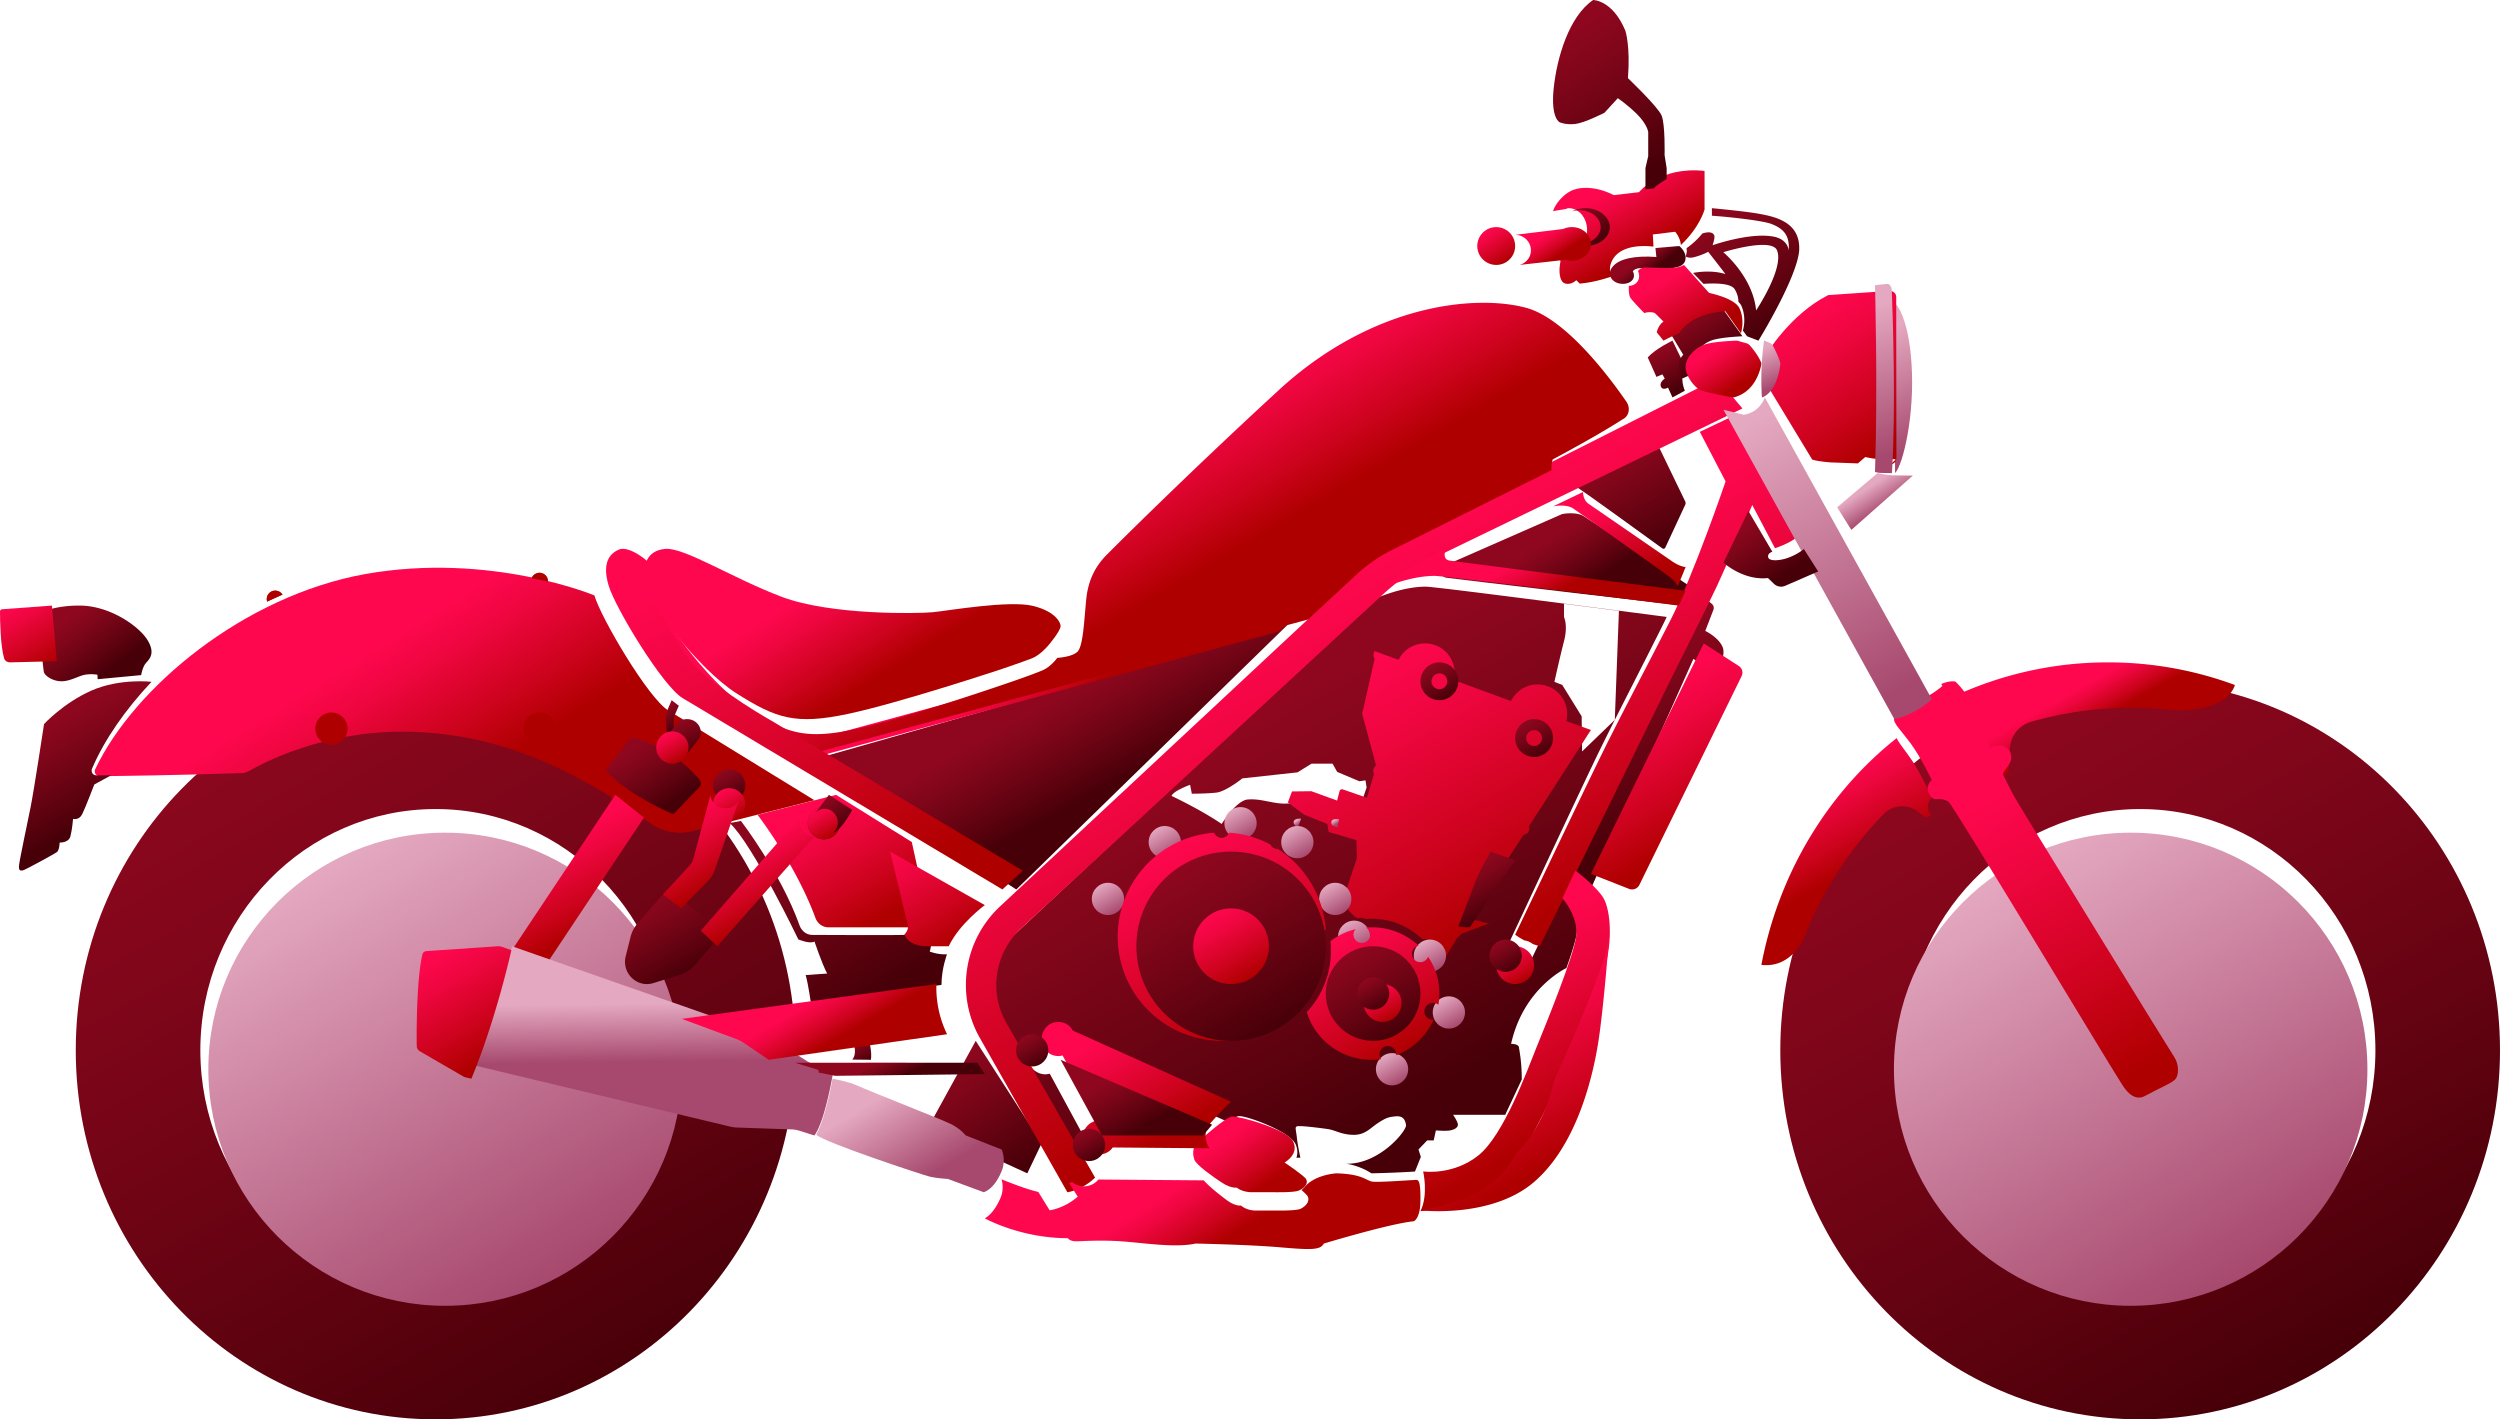 <svg xmlns="http://www.w3.org/2000/svg" width="155" height="88" viewBox="0 0 155 88">
    <defs>
        <linearGradient id="a" x1="18.781%" x2="68.969%" y1="15.134%" y2="105.134%">
            <stop offset="0%" stop-color="#8E071E"/>
            <stop offset="25.88%" stop-color="#80061A"/>
            <stop offset="74.25%" stop-color="#5D020F"/>
            <stop offset="100%" stop-color="#470008"/>
        </linearGradient>
        <linearGradient id="b" x1="21.611%" x2="79.433%" y1="4.73%" y2="89.402%">
            <stop offset="0%" stop-color="#8E071E"/>
            <stop offset="25.88%" stop-color="#80061A"/>
            <stop offset="74.25%" stop-color="#5D020F"/>
            <stop offset="100%" stop-color="#470008"/>
        </linearGradient>
        <linearGradient id="c" x1="30.357%" x2="82.407%" y1="15.086%" y2="86.184%">
            <stop offset="0%" stop-color="#FE074E"/>
            <stop offset="23.72%" stop-color="#F00641"/>
            <stop offset="68.02%" stop-color="#CD031D"/>
            <stop offset="100%" stop-color="#AF0000"/>
        </linearGradient>
        <linearGradient id="d" x1="42.736%" x2="57.171%" y1="21.32%" y2="79.674%">
            <stop offset="0%" stop-color="#8E071E"/>
            <stop offset="25.88%" stop-color="#80061A"/>
            <stop offset="74.25%" stop-color="#5D020F"/>
            <stop offset="100%" stop-color="#470008"/>
        </linearGradient>
        <linearGradient id="e" x1="38.228%" x2="75.338%" y1="24.141%" y2="80.582%">
            <stop offset="0%" stop-color="#8E071E"/>
            <stop offset="25.88%" stop-color="#80061A"/>
            <stop offset="74.25%" stop-color="#5D020F"/>
            <stop offset="100%" stop-color="#470008"/>
        </linearGradient>
        <linearGradient id="f" x1="30.495%" x2="75.194%" y1="2.794%" y2="84.934%">
            <stop offset="0%" stop-color="#FE074E"/>
            <stop offset="23.72%" stop-color="#F00641"/>
            <stop offset="68.02%" stop-color="#CD031D"/>
            <stop offset="100%" stop-color="#AF0000"/>
        </linearGradient>
        <linearGradient id="g" x1="34.423%" x2="66.19%" y1="44.416%" y2="62.831%">
            <stop offset="0%" stop-color="#8E071E"/>
            <stop offset="25.88%" stop-color="#80061A"/>
            <stop offset="74.25%" stop-color="#5D020F"/>
            <stop offset="100%" stop-color="#470008"/>
        </linearGradient>
        <linearGradient id="h" x1="48.29%" x2="51.66%" y1="47.85%" y2="52.717%">
            <stop offset="0%" stop-color="#8E071E"/>
            <stop offset="25.88%" stop-color="#80061A"/>
            <stop offset="74.25%" stop-color="#5D020F"/>
            <stop offset="100%" stop-color="#470008"/>
        </linearGradient>
        <linearGradient id="i" x1="48.84%" x2="50.61%" y1="48.583%" y2="51.15%">
            <stop offset="0%" stop-color="#8E071E"/>
            <stop offset="25.88%" stop-color="#80061A"/>
            <stop offset="74.25%" stop-color="#5D020F"/>
            <stop offset="100%" stop-color="#470008"/>
        </linearGradient>
        <linearGradient id="j" x1="33.31%" x2="81.018%" y1="15.462%" y2="99.747%">
            <stop offset="0%" stop-color="#8E071E"/>
            <stop offset="25.88%" stop-color="#80061A"/>
            <stop offset="74.25%" stop-color="#5D020F"/>
            <stop offset="100%" stop-color="#470008"/>
        </linearGradient>
        <linearGradient id="k" x1="26.231%" x2="73.785%" y1="6.692%" y2="93.317%">
            <stop offset="0%" stop-color="#8E071E"/>
            <stop offset="25.88%" stop-color="#80061A"/>
            <stop offset="74.25%" stop-color="#5D020F"/>
            <stop offset="100%" stop-color="#470008"/>
        </linearGradient>
        <linearGradient id="l" x1="32.575%" x2="48.523%" y1="19.365%" y2="58.935%">
            <stop offset="0%" stop-color="#FE074E"/>
            <stop offset="23.72%" stop-color="#F00641"/>
            <stop offset="68.02%" stop-color="#CD031D"/>
            <stop offset="100%" stop-color="#AF0000"/>
        </linearGradient>
        <linearGradient id="m" x1="35.189%" x2="53.47%" y1="36.212%" y2="49.22%">
            <stop offset="0%" stop-color="#FE074E"/>
            <stop offset="23.72%" stop-color="#F00641"/>
            <stop offset="68.02%" stop-color="#CD031D"/>
            <stop offset="100%" stop-color="#AF0000"/>
        </linearGradient>
        <linearGradient id="n" x1="23.586%" x2="75.648%" y1="1.907%" y2="96.743%">
            <stop offset="0%" stop-color="#8E071E"/>
            <stop offset="25.88%" stop-color="#80061A"/>
            <stop offset="74.25%" stop-color="#5D020F"/>
            <stop offset="100%" stop-color="#470008"/>
        </linearGradient>
        <linearGradient id="o" x1="32.682%" x2="63.33%" y1="43.331%" y2="62.933%">
            <stop offset="0%" stop-color="#FE074E"/>
            <stop offset="23.72%" stop-color="#F00641"/>
            <stop offset="68.02%" stop-color="#CD031D"/>
            <stop offset="100%" stop-color="#AF0000"/>
        </linearGradient>
        <linearGradient id="p" x1="24.99%" x2="74.979%" y1="6.782%" y2="93.233%">
            <stop offset="0%" stop-color="#E4A8C0"/>
            <stop offset="100%" stop-color="#A7496E"/>
        </linearGradient>
        <linearGradient id="q" x1="25.018%" x2="75.007%" y1="6.782%" y2="93.233%">
            <stop offset="0%" stop-color="#E4A8C0"/>
            <stop offset="100%" stop-color="#A7496E"/>
        </linearGradient>
        <linearGradient id="r" x1="32.363%" x2="66.529%" y1="35.214%" y2="58.399%">
            <stop offset="0%" stop-color="#FE074E"/>
            <stop offset="23.72%" stop-color="#F00641"/>
            <stop offset="68.02%" stop-color="#CD031D"/>
            <stop offset="100%" stop-color="#AF0000"/>
        </linearGradient>
        <linearGradient id="s" x1="42.65%" x2="65.982%" y1="27.431%" y2="70.122%">
            <stop offset="0%" stop-color="#FE074E"/>
            <stop offset="23.72%" stop-color="#F00641"/>
            <stop offset="68.02%" stop-color="#CD031D"/>
            <stop offset="100%" stop-color="#AF0000"/>
        </linearGradient>
        <linearGradient id="t" x1="43.346%" x2="65.294%" y1="35.497%" y2="57.945%">
            <stop offset="0%" stop-color="#8E071E"/>
            <stop offset="25.88%" stop-color="#80061A"/>
            <stop offset="74.25%" stop-color="#5D020F"/>
            <stop offset="100%" stop-color="#470008"/>
        </linearGradient>
        <linearGradient id="u" x1="43.356%" x2="57.465%" y1="46.215%" y2="53.489%">
            <stop offset="0%" stop-color="#FE074E"/>
            <stop offset="23.72%" stop-color="#F00641"/>
            <stop offset="68.02%" stop-color="#CD031D"/>
            <stop offset="100%" stop-color="#AF0000"/>
        </linearGradient>
        <linearGradient id="v" x1="16.946%" x2="70.394%" y1="27.872%" y2="74.511%">
            <stop offset="0%" stop-color="#8E071E"/>
            <stop offset="25.88%" stop-color="#80061A"/>
            <stop offset="74.25%" stop-color="#5D020F"/>
            <stop offset="100%" stop-color="#470008"/>
        </linearGradient>
        <linearGradient id="w" x1="19.702%" x2="84.408%" y1="-3.26%" y2="106.36%">
            <stop offset="0%" stop-color="#FE074E"/>
            <stop offset="23.72%" stop-color="#F00641"/>
            <stop offset="68.02%" stop-color="#CD031D"/>
            <stop offset="100%" stop-color="#AF0000"/>
        </linearGradient>
        <linearGradient id="x" x1="-12.68%" x2="112.798%" y1="50.13%" y2="50.13%">
            <stop offset="0%" stop-opacity="0"/>
            <stop offset="100%"/>
        </linearGradient>
        <linearGradient id="y" x1="9.07%" x2="71.5%" y1="-4.862%" y2="94.684%">
            <stop offset="0%" stop-color="#FE074E"/>
            <stop offset="23.72%" stop-color="#F00641"/>
            <stop offset="68.02%" stop-color="#CD031D"/>
            <stop offset="100%" stop-color="#AF0000"/>
        </linearGradient>
        <linearGradient id="z" x1="24.815%" x2="164.403%" y1="6.696%" y2="248.096%">
            <stop offset="0%" stop-color="#8E071E"/>
            <stop offset="25.88%" stop-color="#80061A"/>
            <stop offset="74.25%" stop-color="#5D020F"/>
            <stop offset="100%" stop-color="#470008"/>
        </linearGradient>
        <linearGradient id="A" x1="24.608%" x2="74.243%" y1="6.5%" y2="92.353%">
            <stop offset="0%" stop-color="#FE074E"/>
            <stop offset="23.72%" stop-color="#F00641"/>
            <stop offset="68.02%" stop-color="#CD031D"/>
            <stop offset="100%" stop-color="#AF0000"/>
        </linearGradient>
        <linearGradient id="B" x1="24.863%" x2="74.548%" y1="7.389%" y2="93.32%">
            <stop offset="0%" stop-color="#8E071E"/>
            <stop offset="25.88%" stop-color="#80061A"/>
            <stop offset="74.25%" stop-color="#5D020F"/>
            <stop offset="100%" stop-color="#470008"/>
        </linearGradient>
        <linearGradient id="C" x1="24.689%" x2="74.324%" y1="7.674%" y2="93.527%">
            <stop offset="0%" stop-color="#FE074E"/>
            <stop offset="23.72%" stop-color="#F00641"/>
            <stop offset="68.02%" stop-color="#CD031D"/>
            <stop offset="100%" stop-color="#AF0000"/>
        </linearGradient>
        <linearGradient id="D" x1="21.682%" x2="63.354%" y1="14.172%" y2="87.919%">
            <stop offset="0%" stop-color="#8E071E"/>
            <stop offset="25.88%" stop-color="#80061A"/>
            <stop offset="74.25%" stop-color="#5D020F"/>
            <stop offset="100%" stop-color="#470008"/>
        </linearGradient>
        <linearGradient id="E" x1="38.519%" x2="60.629%" y1="23.86%" y2="79.012%">
            <stop offset="0%" stop-color="#FE074E"/>
            <stop offset="23.72%" stop-color="#F00641"/>
            <stop offset="68.02%" stop-color="#CD031D"/>
            <stop offset="100%" stop-color="#AF0000"/>
        </linearGradient>
        <linearGradient id="F" x1="24.632%" x2="74.492%" y1="18.806%" y2="80.438%">
            <stop offset="0%" stop-color="#8E071E"/>
            <stop offset="25.88%" stop-color="#80061A"/>
            <stop offset="74.25%" stop-color="#5D020F"/>
            <stop offset="100%" stop-color="#470008"/>
        </linearGradient>
        <linearGradient id="G" x1="39.912%" x2="57.247%" y1="11.649%" y2="81.766%">
            <stop offset="0%" stop-color="#8E071E"/>
            <stop offset="25.88%" stop-color="#80061A"/>
            <stop offset="74.25%" stop-color="#5D020F"/>
            <stop offset="100%" stop-color="#470008"/>
        </linearGradient>
        <linearGradient id="H" x1="49.349%" x2="50.112%" y1="30.335%" y2="61.052%">
            <stop offset="0%" stop-color="#E4A8C0"/>
            <stop offset="100%" stop-color="#A7496E"/>
        </linearGradient>
        <linearGradient id="I" x1="33.587%" x2="69.887%" y1=".112%" y2="87.344%">
            <stop offset="0%" stop-color="#FE074E"/>
            <stop offset="23.72%" stop-color="#F00641"/>
            <stop offset="68.02%" stop-color="#CD031D"/>
            <stop offset="100%" stop-color="#AF0000"/>
        </linearGradient>
        <linearGradient id="J" x1="24.038%" x2="70.896%" y1="27.249%" y2="74.203%">
            <stop offset="0%" stop-color="#E4A8C0"/>
            <stop offset="100%" stop-color="#A7496E"/>
        </linearGradient>
        <linearGradient id="K" x1="35.963%" x2="64.05%" y1="47.91%" y2="52.014%">
            <stop offset="0%" stop-color="#8E071E"/>
            <stop offset="25.88%" stop-color="#80061A"/>
            <stop offset="74.25%" stop-color="#5D020F"/>
            <stop offset="100%" stop-color="#470008"/>
        </linearGradient>
        <linearGradient id="L" x1="18.681%" x2="79.06%" y1="4.82%" y2="110.848%">
            <stop offset="0%" stop-color="#8E071E"/>
            <stop offset="25.88%" stop-color="#80061A"/>
            <stop offset="74.25%" stop-color="#5D020F"/>
            <stop offset="100%" stop-color="#470008"/>
        </linearGradient>
        <linearGradient id="M" x1="39.944%" x2="69.673%" y1="24.197%" y2="98.672%">
            <stop offset="0%" stop-color="#FE074E"/>
            <stop offset="23.72%" stop-color="#F00641"/>
            <stop offset="68.02%" stop-color="#CD031D"/>
            <stop offset="100%" stop-color="#AF0000"/>
        </linearGradient>
        <linearGradient id="N" x1="47.4%" x2="51.557%" y1="12.196%" y2="87.33%">
            <stop offset="0%" stop-color="#E4A8C0"/>
            <stop offset="100%" stop-color="#A7496E"/>
        </linearGradient>
        <linearGradient id="O" x1="38.968%" x2="66.56%" y1="27.407%" y2="59.428%">
            <stop offset="0%" stop-color="#E4A8C0"/>
            <stop offset="100%" stop-color="#A7496E"/>
        </linearGradient>
        <linearGradient id="P" x1="40.277%" x2="81.398%" y1="8.295%" y2="95.458%">
            <stop offset="0%" stop-color="#FE074E"/>
            <stop offset="23.72%" stop-color="#F00641"/>
            <stop offset="68.02%" stop-color="#CD031D"/>
            <stop offset="100%" stop-color="#AF0000"/>
        </linearGradient>
        <linearGradient id="Q" x1="47.61%" x2="53.76%" y1="46.649%" y2="55.785%">
            <stop offset="0%" stop-color="#FE074E"/>
            <stop offset="23.72%" stop-color="#F00641"/>
            <stop offset="68.02%" stop-color="#CD031D"/>
            <stop offset="100%" stop-color="#AF0000"/>
        </linearGradient>
        <linearGradient id="R" x1="25.034%" x2="75.291%" y1="6.709%" y2="93.622%">
            <stop offset="0%" stop-color="#FE074E"/>
            <stop offset="23.72%" stop-color="#F00641"/>
            <stop offset="68.02%" stop-color="#CD031D"/>
            <stop offset="100%" stop-color="#AF0000"/>
        </linearGradient>
        <linearGradient id="S" x1="25.605%" x2="75.026%" y1="7.592%" y2="93.065%">
            <stop offset="0%" stop-color="#8E071E"/>
            <stop offset="25.88%" stop-color="#80061A"/>
            <stop offset="74.25%" stop-color="#5D020F"/>
            <stop offset="100%" stop-color="#470008"/>
        </linearGradient>
        <linearGradient id="T" x1="37.859%" x2="56.365%" y1="20.646%" y2="80.377%">
            <stop offset="0%" stop-color="#FE074E"/>
            <stop offset="23.72%" stop-color="#F00641"/>
            <stop offset="68.02%" stop-color="#CD031D"/>
            <stop offset="100%" stop-color="#AF0000"/>
        </linearGradient>
        <linearGradient id="U" x1="36.585%" x2="64.279%" y1="46.449%" y2="55.34%">
            <stop offset="0%" stop-color="#FE074E"/>
            <stop offset="23.72%" stop-color="#F00641"/>
            <stop offset="68.02%" stop-color="#CD031D"/>
            <stop offset="100%" stop-color="#AF0000"/>
        </linearGradient>
        <linearGradient id="V" x1="27.257%" x2="77.449%" y1="21.249%" y2="82.178%">
            <stop offset="0%" stop-color="#FE074E"/>
            <stop offset="23.72%" stop-color="#F00641"/>
            <stop offset="68.02%" stop-color="#CD031D"/>
            <stop offset="100%" stop-color="#AF0000"/>
        </linearGradient>
        <linearGradient id="W" x1="32.49%" x2="60.905%" y1="16.271%" y2="79.499%">
            <stop offset="0%" stop-color="#8E071E"/>
            <stop offset="25.88%" stop-color="#80061A"/>
            <stop offset="74.25%" stop-color="#5D020F"/>
            <stop offset="100%" stop-color="#470008"/>
        </linearGradient>
        <linearGradient id="X" x1="42.896%" x2="66.036%" y1="27.869%" y2="67.887%">
            <stop offset="0%" stop-color="#E4A8C0"/>
            <stop offset="100%" stop-color="#A7496E"/>
        </linearGradient>
        <linearGradient id="Y" x1="43.855%" x2="66.385%" y1="27.2%" y2="66.17%">
            <stop offset="0%" stop-color="#E4A8C0"/>
            <stop offset="100%" stop-color="#A7496E"/>
        </linearGradient>
        <linearGradient id="Z" x1="25.25%" x2="75.412%" y1="6.43%" y2="93.171%">
            <stop offset="0%" stop-color="#E4A8C0"/>
            <stop offset="100%" stop-color="#A7496E"/>
        </linearGradient>
        <linearGradient id="aa" x1="25.079%" x2="75.579%" y1="6.383%" y2="93.722%">
            <stop offset="0%" stop-color="#E4A8C0"/>
            <stop offset="100%" stop-color="#A7496E"/>
        </linearGradient>
        <linearGradient id="ab" x1="25.092%" x2="75.592%" y1="5.779%" y2="93.117%">
            <stop offset="0%" stop-color="#E4A8C0"/>
            <stop offset="100%" stop-color="#A7496E"/>
        </linearGradient>
        <linearGradient id="ac" x1="25.145%" x2="75.645%" y1="6.278%" y2="93.617%">
            <stop offset="0%" stop-color="#E4A8C0"/>
            <stop offset="100%" stop-color="#A7496E"/>
        </linearGradient>
        <linearGradient id="ad" x1="24.289%" x2="74.789%" y1="6.41%" y2="93.748%">
            <stop offset="0%" stop-color="#E4A8C0"/>
            <stop offset="100%" stop-color="#A7496E"/>
        </linearGradient>
        <linearGradient id="ae" x1="24.711%" x2="75.211%" y1="6.423%" y2="93.761%">
            <stop offset="0%" stop-color="#E4A8C0"/>
            <stop offset="100%" stop-color="#A7496E"/>
        </linearGradient>
        <linearGradient id="af" x1="25.462%" x2="75.625%" y1="7.116%" y2="93.857%">
            <stop offset="0%" stop-color="#E4A8C0"/>
            <stop offset="100%" stop-color="#A7496E"/>
        </linearGradient>
        <linearGradient id="ag" x1="24.625%" x2="74.775%" y1="6.343%" y2="93.083%">
            <stop offset="0%" stop-color="#E4A8C0"/>
            <stop offset="100%" stop-color="#A7496E"/>
        </linearGradient>
        <linearGradient id="ah" x1="25.462%" x2="75.625%" y1="6.592%" y2="93.333%">
            <stop offset="0%" stop-color="#E4A8C0"/>
            <stop offset="100%" stop-color="#A7496E"/>
        </linearGradient>
        <linearGradient id="ai" x1="23.722%" x2="74.605%" y1="6.566%" y2="93.057%">
            <stop offset="0%" stop-color="#FE074E"/>
            <stop offset="23.72%" stop-color="#F00641"/>
            <stop offset="68.02%" stop-color="#CD031D"/>
            <stop offset="100%" stop-color="#AF0000"/>
        </linearGradient>
        <linearGradient id="aj" x1="39.644%" x2="57.671%" y1="21.962%" y2="80.703%">
            <stop offset="0%" stop-color="#FE074E"/>
            <stop offset="23.72%" stop-color="#F00641"/>
            <stop offset="68.02%" stop-color="#CD031D"/>
            <stop offset="100%" stop-color="#AF0000"/>
        </linearGradient>
        <linearGradient id="ak" x1="40.568%" x2="68.048%" y1="13.686%" y2="91.022%">
            <stop offset="0%" stop-color="#8E071E"/>
            <stop offset="25.88%" stop-color="#80061A"/>
            <stop offset="74.25%" stop-color="#5D020F"/>
            <stop offset="100%" stop-color="#470008"/>
        </linearGradient>
        <linearGradient id="al" x1="25.052%" x2="75.101%" y1="6.698%" y2="93.254%">
            <stop offset="0%" stop-color="#FE074E"/>
            <stop offset="23.72%" stop-color="#F00641"/>
            <stop offset="68.02%" stop-color="#CD031D"/>
            <stop offset="100%" stop-color="#AF0000"/>
        </linearGradient>
        <linearGradient id="am" x1="26.014%" x2="75.116%" y1="30.132%" y2="76.897%">
            <stop offset="0%" stop-color="#FE074E"/>
            <stop offset="23.72%" stop-color="#F00641"/>
            <stop offset="68.02%" stop-color="#CD031D"/>
            <stop offset="100%" stop-color="#AF0000"/>
        </linearGradient>
        <linearGradient id="an" x1="25.03%" x2="73.69%" y1="17.703%" y2="78.342%">
            <stop offset="0%" stop-color="#FE074E"/>
            <stop offset="23.72%" stop-color="#F00641"/>
            <stop offset="68.02%" stop-color="#CD031D"/>
            <stop offset="100%" stop-color="#AF0000"/>
        </linearGradient>
        <linearGradient id="ao" x1="37.577%" x2="61.491%" y1="42.148%" y2="57.323%">
            <stop offset="0%" stop-color="#8E071E"/>
            <stop offset="25.88%" stop-color="#80061A"/>
            <stop offset="74.25%" stop-color="#5D020F"/>
            <stop offset="100%" stop-color="#470008"/>
        </linearGradient>
        <linearGradient id="ap" x1="33.501%" x2="66.166%" y1="22.001%" y2="67.553%">
            <stop offset="0%" stop-color="#FE074E"/>
            <stop offset="23.72%" stop-color="#F00641"/>
            <stop offset="68.02%" stop-color="#CD031D"/>
            <stop offset="100%" stop-color="#AF0000"/>
        </linearGradient>
        <linearGradient id="aq" x1="32.271%" x2="67.849%" y1=".92%" y2="97.302%">
            <stop offset="0%" stop-color="#E4A8C0"/>
            <stop offset="100%" stop-color="#A7496E"/>
        </linearGradient>
        <linearGradient id="ar" x1="38.034%" x2="61.741%" y1="27.527%" y2="74.928%">
            <stop offset="0%" stop-color="#FE074E"/>
            <stop offset="23.72%" stop-color="#F00641"/>
            <stop offset="68.02%" stop-color="#CD031D"/>
            <stop offset="100%" stop-color="#AF0000"/>
        </linearGradient>
        <linearGradient id="as" x1="36.455%" x2="64.541%" y1="14.987%" y2="80.017%">
            <stop offset="0%" stop-color="#FE074E"/>
            <stop offset="23.72%" stop-color="#F00641"/>
            <stop offset="68.02%" stop-color="#CD031D"/>
            <stop offset="100%" stop-color="#AF0000"/>
        </linearGradient>
        <linearGradient id="at" x1="38.776%" x2="66.242%" y1="43.251%" y2="56.886%">
            <stop offset="0%" stop-color="#FE074E"/>
            <stop offset="23.72%" stop-color="#F00641"/>
            <stop offset="68.02%" stop-color="#CD031D"/>
            <stop offset="100%" stop-color="#AF0000"/>
        </linearGradient>
        <linearGradient id="au" x1="28.428%" x2="72.844%" y1="6.465%" y2="87.316%">
            <stop offset="0%" stop-color="#8E071E"/>
            <stop offset="25.88%" stop-color="#80061A"/>
            <stop offset="74.25%" stop-color="#5D020F"/>
            <stop offset="100%" stop-color="#470008"/>
        </linearGradient>
        <linearGradient id="av" x1="41.064%" x2="59.399%" y1="41.722%" y2="56.376%">
            <stop offset="0%" stop-color="#FE074E"/>
            <stop offset="23.72%" stop-color="#F00641"/>
            <stop offset="68.02%" stop-color="#CD031D"/>
            <stop offset="100%" stop-color="#AF0000"/>
        </linearGradient>
        <linearGradient id="aw" x1="37.999%" x2="58.707%" y1="16.98%" y2="72.987%">
            <stop offset="0%" stop-color="#8E071E"/>
            <stop offset="25.88%" stop-color="#80061A"/>
            <stop offset="74.25%" stop-color="#5D020F"/>
            <stop offset="100%" stop-color="#470008"/>
        </linearGradient>
        <linearGradient id="ax" x1="33.167%" x2="66.196%" y1="10.302%" y2="97.598%">
            <stop offset="0%" stop-color="#8E071E"/>
            <stop offset="25.88%" stop-color="#80061A"/>
            <stop offset="74.25%" stop-color="#5D020F"/>
            <stop offset="100%" stop-color="#470008"/>
        </linearGradient>
        <linearGradient id="ay" x1="22.413%" x2="77.044%" y1="7.815%" y2="91.796%">
            <stop offset="0%" stop-color="#FE074E"/>
            <stop offset="23.72%" stop-color="#F00641"/>
            <stop offset="68.02%" stop-color="#CD031D"/>
            <stop offset="100%" stop-color="#AF0000"/>
        </linearGradient>
        <linearGradient id="az" x1="2.724%" x2="72.586%" y1="7.016%" y2="92.037%">
            <stop offset="0%" stop-color="#8E071E"/>
            <stop offset="25.88%" stop-color="#80061A"/>
            <stop offset="74.25%" stop-color="#5D020F"/>
            <stop offset="100%" stop-color="#470008"/>
        </linearGradient>
        <linearGradient id="aA" x1="28.343%" x2="65.722%" y1="35.457%" y2="63.737%">
            <stop offset="0%" stop-color="#FE074E"/>
            <stop offset="23.72%" stop-color="#F00641"/>
            <stop offset="68.02%" stop-color="#CD031D"/>
            <stop offset="100%" stop-color="#AF0000"/>
        </linearGradient>
        <linearGradient id="aB" x1="31.161%" x2="82.072%" y1="-.432%" y2="87.573%">
            <stop offset="0%" stop-color="#8E071E"/>
            <stop offset="25.88%" stop-color="#80061A"/>
            <stop offset="74.25%" stop-color="#5D020F"/>
            <stop offset="100%" stop-color="#470008"/>
        </linearGradient>
        <linearGradient id="aC" x1="47.61%" x2="53.76%" y1="46.096%" y2="56.74%">
            <stop offset="0%" stop-color="#E4A8C0"/>
            <stop offset="100%" stop-color="#A7496E"/>
        </linearGradient>
        <linearGradient id="aD" x1="48.418%" x2="51.424%" y1="10.334%" y2="90.683%">
            <stop offset="0%" stop-color="#E4A8C0"/>
            <stop offset="100%" stop-color="#A7496E"/>
        </linearGradient>
        <linearGradient id="aE" x1="21.381%" x2="64.732%" y1="12.653%" y2="78.87%">
            <stop offset="0%" stop-color="#8E071E"/>
            <stop offset="25.88%" stop-color="#80061A"/>
            <stop offset="74.25%" stop-color="#5D020F"/>
            <stop offset="100%" stop-color="#470008"/>
        </linearGradient>
        <linearGradient id="aF" x1="24.895%" x2="74.536%" y1="25.014%" y2="75.994%">
            <stop offset="0%" stop-color="#FE074E"/>
            <stop offset="23.72%" stop-color="#F00641"/>
            <stop offset="68.02%" stop-color="#CD031D"/>
            <stop offset="100%" stop-color="#AF0000"/>
        </linearGradient>
        <linearGradient id="aG" x1="24.954%" x2="75.196%" y1="6.655%" y2="93.548%">
            <stop offset="0%" stop-color="#8E071E"/>
            <stop offset="25.88%" stop-color="#80061A"/>
            <stop offset="74.25%" stop-color="#5D020F"/>
            <stop offset="100%" stop-color="#470008"/>
        </linearGradient>
        <linearGradient id="aH" x1="24.94%" x2="75.181%" y1="6.6%" y2="93.493%">
            <stop offset="0%" stop-color="#8E071E"/>
            <stop offset="25.88%" stop-color="#80061A"/>
            <stop offset="74.25%" stop-color="#5D020F"/>
            <stop offset="100%" stop-color="#470008"/>
        </linearGradient>
        <linearGradient id="aI" x1="38.39%" x2="60.66%" y1="19.567%" y2="82.351%">
            <stop offset="0%" stop-color="#FE074E"/>
            <stop offset="23.72%" stop-color="#F00641"/>
            <stop offset="68.02%" stop-color="#CD031D"/>
            <stop offset="100%" stop-color="#AF0000"/>
        </linearGradient>
        <linearGradient id="aJ" x1="41.993%" x2="62.228%" y1="27.739%" y2="83.22%">
            <stop offset="0%" stop-color="#FE074E"/>
            <stop offset="23.72%" stop-color="#F00641"/>
            <stop offset="68.02%" stop-color="#CD031D"/>
            <stop offset="100%" stop-color="#AF0000"/>
        </linearGradient>
        <linearGradient id="aK" x1="28.127%" x2="74.21%" y1="24.676%" y2="74.98%">
            <stop offset="0%" stop-color="#FE074E"/>
            <stop offset="23.72%" stop-color="#F00641"/>
            <stop offset="68.02%" stop-color="#CD031D"/>
            <stop offset="100%" stop-color="#AF0000"/>
        </linearGradient>
        <linearGradient id="aL" x1="41.448%" x2="52.564%" y1="10.253%" y2="84.34%">
            <stop offset="0%" stop-color="#E4A8C0"/>
            <stop offset="100%" stop-color="#A7496E"/>
        </linearGradient>
        <linearGradient id="aM" x1="36.058%" x2="64.217%" y1="45.721%" y2="53.582%">
            <stop offset="0%" stop-color="#FE074E"/>
            <stop offset="23.72%" stop-color="#F00641"/>
            <stop offset="68.02%" stop-color="#CD031D"/>
            <stop offset="100%" stop-color="#AF0000"/>
        </linearGradient>
        <linearGradient id="aN" x1="15.577%" x2="65.129%" y1="22.462%" y2="83.746%">
            <stop offset="0%" stop-color="#8E071E"/>
            <stop offset="25.88%" stop-color="#80061A"/>
            <stop offset="74.25%" stop-color="#5D020F"/>
            <stop offset="100%" stop-color="#470008"/>
        </linearGradient>
        <linearGradient id="aO" x1="25.007%" x2="75.061%" y1="6.701%" y2="93.261%">
            <stop offset="0%" stop-color="#8E071E"/>
            <stop offset="25.88%" stop-color="#80061A"/>
            <stop offset="74.25%" stop-color="#5D020F"/>
            <stop offset="100%" stop-color="#470008"/>
        </linearGradient>
        <linearGradient id="aP" x1="25.095%" x2="75.063%" y1="6.749%" y2="93.165%">
            <stop offset="0%" stop-color="#FE074E"/>
            <stop offset="23.72%" stop-color="#F00641"/>
            <stop offset="68.02%" stop-color="#CD031D"/>
            <stop offset="100%" stop-color="#AF0000"/>
        </linearGradient>
        <linearGradient id="aQ" x1="28.353%" x2="72.756%" y1="29.03%" y2="68.879%">
            <stop offset="0%" stop-color="#8E071E"/>
            <stop offset="25.88%" stop-color="#80061A"/>
            <stop offset="74.25%" stop-color="#5D020F"/>
            <stop offset="100%" stop-color="#470008"/>
        </linearGradient>
        <linearGradient id="aR" x1="25.302%" x2="74.823%" y1="7.649%" y2="93.287%">
            <stop offset="0%" stop-color="#8E071E"/>
            <stop offset="25.88%" stop-color="#80061A"/>
            <stop offset="74.25%" stop-color="#5D020F"/>
            <stop offset="100%" stop-color="#470008"/>
        </linearGradient>
        <linearGradient id="aS" x1="25.521%" x2="75.042%" y1="7.337%" y2="92.965%">
            <stop offset="0%" stop-color="#8E071E"/>
            <stop offset="25.88%" stop-color="#80061A"/>
            <stop offset="74.25%" stop-color="#5D020F"/>
            <stop offset="100%" stop-color="#470008"/>
        </linearGradient>
        <linearGradient id="aT" x1="25.074%" x2="75.019%" y1="6.843%" y2="93.219%">
            <stop offset="0%" stop-color="#8E071E"/>
            <stop offset="25.88%" stop-color="#80061A"/>
            <stop offset="74.25%" stop-color="#5D020F"/>
            <stop offset="100%" stop-color="#470008"/>
        </linearGradient>
        <linearGradient id="aU" x1="24.977%" x2="75.203%" y1="6.626%" y2="93.487%">
            <stop offset="0%" stop-color="#FE074E"/>
            <stop offset="23.72%" stop-color="#F00641"/>
            <stop offset="68.02%" stop-color="#CD031D"/>
            <stop offset="100%" stop-color="#AF0000"/>
        </linearGradient>
        <linearGradient id="aV" x1="25.286%" x2="75.024%" y1="7.09%" y2="93.108%">
            <stop offset="0%" stop-color="#8E071E"/>
            <stop offset="25.88%" stop-color="#80061A"/>
            <stop offset="74.25%" stop-color="#5D020F"/>
            <stop offset="100%" stop-color="#470008"/>
        </linearGradient>
        <linearGradient id="aW" x1="31.205%" x2="77.634%" y1="12.404%" y2="88.894%">
            <stop offset="0%" stop-color="#8E071E"/>
            <stop offset="25.88%" stop-color="#80061A"/>
            <stop offset="74.25%" stop-color="#5D020F"/>
            <stop offset="100%" stop-color="#470008"/>
        </linearGradient>
        <linearGradient id="aX" x1="25.582%" x2="75.112%" y1="7.301%" y2="92.954%">
            <stop offset="0%" stop-color="#FE074E"/>
            <stop offset="23.72%" stop-color="#F00641"/>
            <stop offset="68.02%" stop-color="#CD031D"/>
            <stop offset="100%" stop-color="#AF0000"/>
        </linearGradient>
        <linearGradient id="aY" x1="19.101%" x2="78.311%" y1="9.301%" y2="91.128%">
            <stop offset="0%" stop-color="#FE074E"/>
            <stop offset="23.72%" stop-color="#F00641"/>
            <stop offset="68.02%" stop-color="#CD031D"/>
            <stop offset="100%" stop-color="#AF0000"/>
        </linearGradient>
    </defs>
    <g fill="none" fill-rule="evenodd">
        <g>
            <path fill="url(#a)" fill-rule="nonzero" d="M60.495 64.533l-2.957 5.387 6.155 2.827.89-1.863z"/>
            <path fill="url(#b)" fill-rule="nonzero" d="M49.953 60.453l1.33-.093c-.34-.648-.783-1.985-.783-1.985-.287.172-1.004-.132-1.004-.132s-2.841-5.916-4.25-7.213c-1.407-1.297 0 0 0 0l.692-.133s2.463 3.203 3.637 6.485c0 0 .182.583.808.583 0 0 5.37.026 5.748 0 .365-.027.3-.159.3-.159s.209.741 1.303.741c0 0-.039.291-.09.45 0 0 .482.199 1.068.172 0 0-.339.887-.339 1.893l-8.095 1.125c-.013-.027-.143-1.06-.325-1.734z"/>
            <path fill="url(#c)" fill-rule="nonzero" d="M46.97 50.52s2.367 3.07 3.59 6.399c.129.34.437.574.798.574h5.559a.617.617 0 0 0 .605-.757l-.991-4.531-4.697-2.925-4.864 1.24"/>
            <path fill="url(#d)" fill-rule="nonzero" d="M106.36 41.815s.697-1.093.439-1.704c-.259-.61-1.072-.993-1.072-.993l.503-1.306a.33.33 0 0 0-.09-.37l-.413-.326.516-1.263c.052-.142.013-.312-.103-.397l-.361-.256-8.317 18.694s.982.781 1.214 1.108c.245.326 0 0 0 0l6.315-14.153 1.369.966"/>
            <path fill="url(#e)" fill-rule="nonzero" d="M88.39 36.373c-1.418 0-2.945.662-3.161.759-.23.193-.473.413-.73.648L62.585 58.24c-1.621 1.517-2 3.985-.892 5.943l4.297 7.542.445.042c.068-.497.46-.883.96-.938l-2.31-4.26a1.028 1.028 0 0 1-.811-.11 1.109 1.109 0 0 1-.54-.718c-.163-.73.378-1.379 1.067-1.379.405 0 .77.235.959.566l10.444 4.66s-.014 0-.014.014c.243-.22.46-.386.595-.4.419-.069 3.215.938 3.553 1.765.122.303.122.58.04.813h.244c-.108-.523-.203-1.047-.216-1.254-.054-.483-.136-.634 0-.69.135-.069 1.445.097 1.918.166.473.069.838.345 1.58.358.73.014 1.041-.413 1.528-.73.486-.318.648-.373 1.067-.414.419-.041.608.11.675.538.055.33-1.62 2.426-3.701 2.399 0 0 .797.096 1.553.593a68.91 68.91 0 0 0 2.702-.11l.365-.91-.148-.456.54-.565h.405l.135-.62s.608.055.892 0c.27-.056.446-.166.473-.331.027-.166-.297-.635-.297-.635h3.229l1.027-2.192v-.014c0-1.117-.149-1.765-.176-1.985-.04-.22-.486-.207-.486-.207.77-3.475 3.431-4.702 3.431-4.702.325-.924.581-1.723.635-2.137.149-1.255-.891-2.385-.891-2.385l-1.865 3.874s-.175-.041-.432-.138a.966.966 0 0 0-.54-.234 3.771 3.771 0 0 1-.555-.345s4.662-9.996 5.702-12.12c1.04-2.123 2.364-4.674 3.864-7.666.095-.193.203-.4.297-.62-.054 0-14.267-1.876-14.943-1.876zm-4.107 13.761l-.446.22-.027-.565c-.81-.165-2.08-.11-2.513-.11-.432 0-1.31.207-2.013.124-.702-.083-1.216-.29-1.932-.234-.716.069-1.608 1.516-1.608 1.516-1.31-.896-3.107-1.737-3.107-1.737.108-.317 1.148-.69 1.148-.69l.108.552s.933 0 1.527-.069c.595-.069 1.608-.882 1.608-.882l3.418-.373.865-.537h1.31l.284.51 1.378.579.378-.055.068.441-.446 1.31zm15.835-5.502L98.09 46.59l-.027-2.178-1.202-1.944-.487-.193s.338-1.53.595-2.524c.256-.979 0-1.489 0-1.489v-.827l3.404.441-.256 6.756z"/>
            <path fill="url(#f)" fill-rule="nonzero" d="M98.636 45.258l-1.525-.55a1.832 1.832 0 0 0-1.78-2.273c-.72 0-1.342.423-1.653 1.03l-3.546-1.299c.029-.141.057-.282.057-.438 0-1.016-.82-1.835-1.837-1.835-.72 0-1.342.41-1.638 1.017l-1.483-.537s-.17.254 0 .466l-.777 3.416.861 3.19s-.282.24-.127.551l-.438 1.468-1.497-.522a.153.153 0 0 0-.198.099l-.155.593-1.597-.579-1.2.014-.255.678 1.003.762 1.441.579.085.494 1.723.508.029 1.115-.636 1.906s.141.65.085 1.299l.41.41.197.112c.057-.014.113-.028.17-.028.099 0 .198.028.282.07.127-.014.255-.014.396-.014 1.229 0 2.33.48 3.15 1.27.042-.013.07-.013.113-.013a.567.567 0 0 1 .523.776c.17.254.31.522.423.805l.071.042.989-1.61a1.08 1.08 0 0 1 .494-.409l1.512-.564-1.243-.297 3.178-4.87.212-.325s.226-.042.31-.197c.1-.198.029-.34.029-.34l3.842-5.97z"/>
            <g fill-rule="nonzero">
                <path fill="url(#g)" d="M1.624 4.143c.523.077 14.66 1.73 15.099 1.781l.353-.761c-.014-.065-.084-.271-.466-.555-.467-.336-6.235-4.143-6.532-4.311-.297-.168-.848-.194-1.3-.103L1.368 3.446c.014.013-.269.62.255.697z" transform="translate(88.068 31.68)"/>
                <path fill="url(#h)" d="M16.483 6.428l.07-.13z" transform="translate(88.068 31.68)"/>
                <path fill="url(#i)" d="M1.355 3.459l-.608.271v.013z" transform="translate(88.068 31.68)"/>
            </g>
            <path fill="url(#j)" fill-rule="nonzero" d="M102.501 26.987l1.977 4.09c.04.068.04.163 0 .231l-1.23 2.645c-.026.068-.12.095-.173.054-.748-.545-4.834-3.503-5.128-3.68-.561-.355-.48-.86-.48-.86"/>
            <path fill="url(#k)" fill-rule="nonzero" d="M132.69 42.24c-12.327 0-22.311 10.24-22.311 22.88 0 12.64 9.984 22.88 22.31 22.88C145.015 88 155 77.76 155 65.12c0-12.64-9.985-22.88-22.31-22.88zm0 37.839c-8.047 0-14.587-6.693-14.587-14.959 0-8.252 6.526-14.959 14.586-14.959s14.587 6.693 14.587 14.959-6.526 14.959-14.587 14.959z"/>
            <path fill="url(#l)" fill-rule="nonzero" d="M119.773 49.47s-.631-1.426-1.223-2.312c-.49-.72-.837-1.107-.953-1.398-4.235 3.35-7.298 8.318-8.392 14.062 1.905.222 2.651-1.702 2.651-1.702a23.369 23.369 0 0 1 4.905-7.626c.592-.61 1.519-.679 2.175-.153l.45.36.335-.166c-.193-.25-.322-.72.052-1.066z"/>
            <path fill="url(#m)" fill-rule="nonzero" d="M130.691 41.067c-3.487 0-6.78.793-9.744 2.195.276.312.786.963 1.006 1.785.303 1.147.524 1.445.992 2.351 0 0 .373-.226.758-.141.359.07.607.467.552.85l.262-.128.096-1.558a1.82 1.82 0 0 1 1.31-1.671 22.587 22.587 0 0 1 6.215-.865c.868 0 1.723.057 2.564.142 3.514.128 3.859-1.544 3.859-1.558a22.638 22.638 0 0 0-7.87-1.402z"/>
            <path fill="#F96D67" fill-rule="nonzero" d="M33.977 36.062v-.023a.526.526 0 0 0-.529-.528.536.536 0 0 0-.493.34c.364.07.705.141 1.022.211z"/>
            <path fill="#AF0000" fill-rule="nonzero" d="M17.514 36.866a.545.545 0 0 0-.446-.246.526.526 0 0 0-.529.528c0 .058.012.105.024.152.317-.152.634-.293.95-.434z"/>
            <path fill="url(#n)" fill-rule="nonzero" d="M27.008 42.24c-12.326 0-22.311 10.24-22.311 22.88 0 12.64 9.985 22.88 22.31 22.88 12.327 0 22.311-10.24 22.311-22.88 0-12.64-9.998-22.88-22.31-22.88zm0 37.839c-8.047 0-14.587-6.693-14.587-14.959 0-8.252 6.526-14.959 14.587-14.959 8.06 0 14.586 6.693 14.586 14.959-.013 8.266-6.54 14.959-14.586 14.959z"/>
            <path fill="url(#o)" fill-rule="nonzero" d="M41.419 44.038c-1.226-.752-4.17-5.74-4.564-7.12 0 0-6.472-2.706-14.21-1.326-7.52 1.353-14.347 7.025-16.745 12.109-.095.191.055.423.273.423 1.213-.013 4.687-.054 8.801-.191.164 0 .327-.055.477-.137.9-.519 4.55-2.432 9.469-2.432 5.518 0 10.327 2.05 15.354 5.658.777.56 1.744.738 2.67.505l7.548-1.913c-4.455-2.733-8.692-5.344-9.073-5.576z"/>
            <ellipse cx="27.595" cy="66.293" fill="url(#p)" fill-rule="nonzero" rx="14.678" ry="14.667"/>
            <ellipse cx="132.102" cy="66.293" fill="url(#q)" fill-rule="nonzero" rx="14.678" ry="14.667"/>
            <path fill="url(#r)" fill-rule="nonzero" d="M65.011 39.998s.719-.845.746-1.17c.014-.17-.244-.897-1.709-1.261-1.479-.364-5.277.299-6.212.39-.923.09-6.321.195-9.36-.95-3.038-1.143-6.05-3.08-7.23-2.976-1.18.104-1.424 1.066-1.288 2.132.136 1.066 3.282 5.291 5.724 6.838 2.442 1.547 3.649 1.95 6.89 1.261 3.242-.689 9.536-2.782 9.536-2.782s1.343-.455 1.872-.663c.53-.208 1.031-.819 1.031-.819z"/>
            <path fill="url(#s)" fill-rule="nonzero" d="M106.462 23.467L87.2 33.189a8.785 8.785 0 0 0-2.087 1.457L61.99 56.208a6.667 6.667 0 0 0-1.242 8.141l5.43 9.571s.886-.11 1.718-.908L62.4 63.428c-1.105-1.912-.723-4.346.887-5.844l22.371-20.655a15.873 15.873 0 0 1 3.875-2.64l18.497-8.966"/>
            <path fill="url(#t)" fill-rule="nonzero" d="M50.492 47.074l12.518 8.073L79.848 38.72z"/>
            <path fill="url(#u)" fill-rule="nonzero" d="M81.023 37.547l-31.705 8.616 1.26.77 28.734-7.79z"/>
            <ellipse cx="33.466" cy="45.173" fill="#AF0000" fill-rule="nonzero" rx="1" ry="1"/>
            <ellipse cx="20.549" cy="45.173" fill="#AF0000" fill-rule="nonzero" rx="1" ry="1"/>
            <path fill="#AF0000" fill-rule="nonzero" d="M33.977 36.062v-.023a.526.526 0 0 0-.529-.528.536.536 0 0 0-.493.34c.364.07.705.141 1.022.211zM17.514 36.866a.545.545 0 0 0-.446-.246.526.526 0 0 0-.529.528c0 .058.012.105.024.152.317-.152.634-.293.95-.434z"/>
            <path fill="url(#v)" fill-rule="nonzero" d="M8.752 41.857s.076-.487.29-.742c.215-.243.629-.614.077-1.471-.551-.857-2.328-2.085-4.151-2.097-1.425-.012-2.237.336-2.512.475a.178.178 0 0 0-.108.162c.062.556.322 3.22.368 3.464.061.278.613.614 1.149.59.536-.022 1.011-.335 1.41-.405.398-.07.765 0 .765 0l.016.278"/>
            <path fill="url(#w)" fill-rule="nonzero" d="M3.218 37.547l-3.084.226c-.073 0-.134.06-.134.144 0 .465.024 2.135.256 2.9.049.154.195.25.353.25l2.914-.072-.305-3.448z"/>
            <path stroke="url(#x)" stroke-linecap="round" stroke-linejoin="round" stroke-width="1.5" d="M56.364 54.56h-8.22" opacity=".5"/>
            <path fill="url(#y)" fill-rule="nonzero" d="M58.82 58.667h-1.333c-.44 0-1.135-.092-1.418-.732 0 0 .297-.248.212-.601L55.19 52.8l5.872 3.319c-.015 0-1.575 1.15-2.241 2.548z"/>
            <ellipse cx="51.08" cy="51.04" fill="url(#z)" fill-rule="nonzero" rx="1" ry="1"/>
            <ellipse cx="51.08" cy="51.04" fill="url(#A)" fill-rule="nonzero" rx="1" ry="1"/>
            <ellipse cx="45.208" cy="48.693" fill="url(#B)" fill-rule="nonzero" rx="1" ry="1"/>
            <ellipse cx="45.208" cy="49.867" fill="url(#C)" fill-rule="nonzero" rx="1" ry="1"/>
            <path fill="url(#D)" fill-rule="nonzero" d="M41.699 55.22l2.823 2.476c.12.11.134.3.027.424l-1.405 1.642a2.295 2.295 0 0 1-1.057.697l-1.58.493c-1.016.314-1.98-.63-1.712-1.67l.295-1.176c.08-.328.24-.63.455-.875l1.726-1.97c.12-.137.307-.15.428-.041z"/>
            <path fill="url(#E)" fill-rule="nonzero" d="M31.705 58.961l6.443-9.681 1.776 1.414-6.088 9.146z"/>
            <path fill="url(#F)" fill-rule="nonzero" d="M37.616 47.83c.29.345 1.508 1.481 4.012 2.605.07.038.153.013.208-.037l1.508-1.58a.358.358 0 0 0 .028-.47c-.457-.556-1.73-1.915-3.944-2.57a.448.448 0 0 0-.484.149l-1.314 1.741c-.07.038-.07.1-.014.161z"/>
            <path fill="url(#G)" fill-rule="nonzero" d="M41.394 45.76l-.094-.796a2.187 2.187 0 0 1 .165-1.139l.176-.412.446.343-.223.508c-.07.151-.094.316-.094.48v.412l-.376.604z"/>
            <path fill="url(#H)" fill-rule="nonzero" d="M50.452 65.99a1.952 1.952 0 0 1-.41-.195l-2.319-1.483a2.215 2.215 0 0 0-.396-.195l-15.583-5.45s-.887 3.941-2.388 7.375l15.938 3.812c.123.026.26.052.396.052l3.37.117c.178 0 .355.039.533.09l.9.287c.682-.924 1.174-3.993 1.174-3.993l-1.215-.417z"/>
            <path fill="url(#I)" fill-rule="nonzero" d="M30.798 58.672l-4.365.295c-.114.014-.213.084-.241.197-.369 1.546-.369 4.849-.354 5.692 0 .127.07.239.17.31l2.692 1.56a.63.63 0 0 0 .227.084l.298.07c1.544-3.71 2.48-7.97 2.48-7.97l-.553-.196a.749.749 0 0 0-.354-.042z"/>
            <path fill="url(#J)" fill-rule="nonzero" d="M50.609 70.35c.414.45 6.623 2.509 7.063 2.609.44.1 1.099.137 1.099.137l2.225.824c.44-.162.828-.624 1.112-1.323.285-.7 0-1.323 0-1.323l-2.25-.886s-.285-.4-.932-.712c-.646-.312-5.045-2.035-5.691-2.334-.647-.3-1.617-.462-1.617-.462s-.453 2.634-1.126 3.67"/>
            <path fill="url(#K)" fill-rule="nonzero" d="M49.318 65.891s11.256-.012 11.27 0l.473.704-9.283.106-1.015-.2-.013-.164-1.307-.399-.125-.047z"/>
            <path fill="url(#L)" fill-rule="nonzero" d="M52.84 65.695c.323-.372.079-1.026.079-1.026l.956-.136s.2.62.122 1.174l-1.156-.012z"/>
            <path fill="url(#M)" fill-rule="nonzero" d="M117.957 43.645s-.533.62-.533.93c0 .31.424.687 1.052 1.536.628.863 1.297 2.25 1.297 2.25-.574.5-.027 1.227.232 1.187.26-.04.546 0 .806.161.26.162 10.268 16.804 10.473 17.074.205.27.805 1.67 1.72 1.159.915-.499 1.461-.701 1.803-.97.341-.27.273-1.038 0-1.429-.273-.404-9.559-15.497-9.9-16.117-.341-.62-.724-1.415-.724-1.415.055-.296.355-.458.492-.862.123-.39-.15-.836-.533-.916-.382-.081-.75.134-.75.134-.465-.862-.67-1.145-.984-2.237-.3-1.091-1.174-1.873-1.174-1.873-.369-.08-.874.149-.874.149l.068.12s-.915.863-2.39 1.24l-.081-.12z"/>
            <path fill="url(#N)" fill-rule="nonzero" d="M117.47 18.773s.834.64 1.045 3.775c.212 3.134-.517 6.268-1.021 6.785l-.024-10.56z"/>
            <path fill="url(#O)" fill-rule="nonzero" d="M113.902 31.453l2.508-2.12s.501.123.927.136c.41.014 1.261.014 1.261.014l-3.815 3.37-.881-1.4z"/>
            <g fill-rule="nonzero">
                <path fill="url(#P)" d="M.282 4.398s1.49-2.51 3.865-3.702L7.93.435c.215-.013.416.136.43.348l.013 10.088s-.738 0-1.114-.013c-.376-.012-.818-.124-.818-.124l-.457.397-1.69-.062s-.685-.037-1.141-.174L.55 6.597s.403-.857.363-1.13c-.054-.311-.631-1.07-.631-1.07z" transform="translate(109.205 17.6)"/>
                <path fill="url(#Q)" d="M8.36 10.858l-.362.336c.188-.013.35-.15.363-.336z" transform="translate(109.205 17.6)"/>
            </g>
            <ellipse cx="93.939" cy="59.84" fill="url(#R)" fill-rule="nonzero" rx="1.174" ry="1.173"/>
            <ellipse cx="93.352" cy="59.253" fill="url(#S)" fill-rule="nonzero" rx="1" ry="1"/>
            <path fill="url(#T)" fill-rule="nonzero" d="M105.388 26.774l1.599 3.073s-1.951 5.74-3.455 8.677c-1.504 2.938-2.832 5.442-3.875 7.527-1.043 2.084-5.718 11.898-5.718 11.898.177.136.366.244.556.352.203.027.393.108.542.23.257.095.433.136.433.136s7.588-15.46 8.157-16.623c.569-1.15 2.208-4.4 2.832-5.726.623-1.327 2.181-5.009 2.181-5.009l1.41 2.68s.961-.297 1.503-.798l-4.146-7.378-2.019.961z"/>
            <path fill="url(#U)" fill-rule="nonzero" d="M85.72 36.464s1.67-.759 3.23-.759c.683 0 15.133 1.842 15.133 1.842l.425-.92S90.4 34.838 89.88 34.756c-.52-.08-.233-.73-.233-.73l-1.286.636a11.645 11.645 0 0 0-2.641 1.8z"/>
            <path fill="url(#V)" fill-rule="nonzero" d="M96.288 31.396c.42-.09.932-.064 1.208.103.276.168 5.633 3.972 6.066 4.307.433.335.447.567.447.567l.499-1.212s-.355-.025-.84-.36l-5.148-3.546s-.354-.181-.38-.748l-1.852.89z"/>
            <path fill="url(#W)" fill-rule="nonzero" d="M93.94 53.34l-2.801 4.141s-.312.048-.722-.048l1.083-2.832c.112-.289.236-.553.386-.829l.535-.972 1.518.54z"/>
            <path fill="url(#X)" fill-rule="nonzero" d="M83.026 50.804s-.364-.082-.458.082c-.082.164.059.305.059.305l.282.106.117-.493z"/>
            <path fill="url(#Y)" fill-rule="nonzero" d="M80.67 50.76s-.388-.046-.458.153c-.07.2.246.411.246.411l.212-.563z"/>
            <ellipse cx="89.83" cy="62.773" fill="url(#Z)" fill-rule="nonzero" rx="1" ry="1"/>
            <ellipse cx="82.784" cy="55.733" fill="url(#aa)" fill-rule="nonzero" rx="1" ry="1"/>
            <ellipse cx="80.436" cy="52.213" fill="url(#ab)" fill-rule="nonzero" rx="1" ry="1"/>
            <ellipse cx="76.913" cy="51.04" fill="url(#ac)" fill-rule="nonzero" rx="1" ry="1"/>
            <ellipse cx="72.216" cy="52.213" fill="url(#ad)" fill-rule="nonzero" rx="1" ry="1"/>
            <ellipse cx="68.693" cy="55.733" fill="url(#ae)" fill-rule="nonzero" rx="1" ry="1"/>
            <ellipse cx="88.655" cy="59.253" fill="url(#af)" fill-rule="nonzero" rx="1" ry="1"/>
            <ellipse cx="83.958" cy="58.08" fill="url(#ag)" fill-rule="nonzero" rx="1" ry="1"/>
            <ellipse cx="86.307" cy="66.293" fill="url(#ah)" fill-rule="nonzero" rx="1" ry="1"/>
            <path fill="url(#ai)" fill-rule="nonzero" d="M88.84 62.174c.13 0 .247.05.337.127a4.023 4.023 0 0 0-.636-2.984.516.516 0 0 1-1-.179.5.5 0 0 1 .416-.497 4.21 4.21 0 0 0-2.909-1.148c-.117 0-.247 0-.363.013.155.09.272.255.272.446 0 .281-.233.51-.52.51a.516.516 0 0 1-.519-.51c0-.127.052-.255.13-.344a4.274 4.274 0 0 0-1.558.74c.026.191.026.395.026.6a5.548 5.548 0 0 1-1.493 3.8c.506 1.709 2.116 2.959 4.012 2.959.208 0 .403-.013.598-.039a.513.513 0 0 1-.104-.306c0-.28.233-.51.519-.51.286 0 .52.23.52.51v.064a4.227 4.227 0 0 0 2.324-2.219c-.026 0-.052.013-.065.013a.516.516 0 0 1-.52-.51.541.541 0 0 1 .533-.536z"/>
            <path fill="url(#aj)" fill-rule="nonzero" d="M88.068 75.093s3.754-.298 5.488-2.396c1.748-2.098 5.36-10.614 5.916-12.564.543-1.936.35-3.614 0-4.346-.35-.73-1.8-1.814-1.8-1.814l-.802 1.72s.997 1.096.854 2.342c-.142 1.245-1.98 5.713-2.485 6.959-.505 1.245-1.993 5.388-3.585 6.647-1.592 1.26-3.418.988-3.418.988s.337 1.449-.168 2.464z"/>
            <path fill="url(#ak)" fill-rule="nonzero" d="M103.693 21.12s-1.043.494-1.534 1.04l.54 1.207.37-.156.145.26s-.348.22-.24.494c.108.272.443.065.443.065l.276.61.767-.416s-.384-.844.048-1.428l-.815-1.676z"/>
            <path fill="url(#al)" fill-rule="nonzero" d="M81.636 57.993c.174-.133.36-.253.561-.36a6.455 6.455 0 0 0-2.965-4.992h-.014c-.2 0-.36-.107-.454-.28a6.349 6.349 0 0 0-2.551-.734.51.51 0 0 1-.468.32.496.496 0 0 1-.467-.32 6.462 6.462 0 0 0 .467 12.906 6.412 6.412 0 0 0 4.448-1.775c-.013-.053-.04-.12-.053-.173a5.925 5.925 0 0 0 1.536-3.978c0-.2-.013-.414-.04-.614z"/>
            <path fill="url(#am)" fill-rule="nonzero" d="M79.646 72.078s1.222.82 1.337 1.033c.158.32-.187.593-.475.712-.287.119-1.51.095-1.51.095h-1.394c-.417 0-.777-.154-.92-.285 0 0-.36.06-.907-.297-.546-.356-1.61-1.103-1.725-1.436-.115-.332-.115-.736.13-.985.244-.25 1.754-1.626 2.2-1.685.445-.06 3.422.807 3.781 1.519.302.593-.086 1.056-.517 1.33z"/>
            <path fill="url(#an)" fill-rule="nonzero" d="M74.815 70.868c-.101-.365-.101-.81.114-1.084.153-.195.85-.992 1.397-1.475l-9.813-4.414a1.01 1.01 0 0 0-.901-.535c-.572 0-1.029.47-1.029 1.058 0 .587.457 1.057 1.029 1.057a.941.941 0 0 0 .266-.039l2.17 4.035c-.507.065-.913.51-.913 1.045 0 .587.457 1.057 1.028 1.057.343 0 .648-.17.825-.43l6.005.052a1.824 1.824 0 0 1-.178-.327z"/>
            <path fill="url(#ao)" fill-rule="nonzero" d="M102.638 15.377l1.475-.124s.421.32.393.763c-.028.453-.435.546-.815.607-.379.062-1.56 0-1.952 0-.394 0-.506.196-.506.196s.225.35-.113.629c-.252.195-.688.195-.969.04-.281-.154-.52-.545-.155-.968.38-.453 1.293-.69 2.698-.587l-.056-.556z"/>
            <path fill="url(#ap)" fill-rule="nonzero" d="M101.618 11.915l-1.557.184c-1.2-.61-2.216-.51-2.704-.24-.41.212-.898.708-1.07 1.232l.33-.056.265-.043c.382-.057.25-.085.382-.085.634 0 1.135.61 1.135 1.36 0 .752-.515 1.362-1.135 1.362-.119 0-.382-.085-.382-.085l-.277.042c.079.354.145.61.145.61-.132.637-.066 1.304.316 1.389.383.085.66-.213.66-.213l.224.213c.99-.085 1.966-.44 1.966-.44-.132-.269-.158-.652.066-1.049.356-.623 1.214-.95 2.533-.808l-.04-.75 1.386-.17s.304.325.356.821c1.175-1.105 1.465-2.197 1.465-2.197v-2.395c-2.77-.298-4.064 1.318-4.064 1.318z"/>
            <path fill="url(#aq)" fill-rule="nonzero" d="M109.42 24.64s-.278.915-1.302 1.077l-1.262-.31 10.591 19.18c1.409-.323 2.326-1.239 2.326-1.239L109.42 24.64"/>
            <path fill="url(#ar)" fill-rule="nonzero" d="M49.606 50.986a.97.97 0 0 1 .175-.533l-6.334 7.25 1.031.964 6.014-6.804a.885.885 0 0 1-.886-.877z"/>
            <path fill="url(#as)" fill-rule="nonzero" d="M44.985 50.11c-.51 0-.93-.375-.93-.83l-1.066 3.962c-.045.16-.12.294-.24.428l-1.65 1.793 1.14.857 1.636-1.673c.195-.2.345-.442.435-.696l1.485-4.296a.918.918 0 0 1-.81.455z"/>
            <path fill="url(#at)" fill-rule="nonzero" d="M58.056 61.041v-.028l-15.783 2.158 3.405 1.26c.14.057.279.127.405.21l1.576 1.066 11.053-1.583v-.014a6.617 6.617 0 0 1-.656-3.069z"/>
            <path fill="url(#au)" fill-rule="nonzero" d="M51.393 49.28l-.9 1.208a.785.785 0 0 1 .639-.343c.443 0 .809.384.809.85a.873.873 0 0 1-.274.632s.43-.055 1.174-1.414l-1.448-.933z"/>
            <path fill="url(#av)" fill-rule="nonzero" d="M100.841 24.912c-1.062-1.54-3.773-5.179-6.238-5.833-3.146-.83-9.52-.231-15.336 5.124-5.816 5.356-10.024 9.566-10.624 10.166-.599.6-1.157 1.43-1.294 2.766-.136 1.336-.19 2.957-.558 3.285-.368.327-1.24.367-1.24.367s-.394.56-.926.777c-.53.232-1.88.695-1.88.695s-6.319 2.194-9.574 2.916c-3.255.723-4.454.3-6.919-1.321-2.451-1.622-5.611-6.05-5.747-7.168-.028-.177-.028-.341-.028-.505l-.204-.04c-.613.463-.232 1.349-.232 1.349s1.662 3.516 2.765 4.687c1.648 1.731 4.767 3.516 4.767 3.516l2.016 1.24 31.53-8.53 3.051-2.835a9.187 9.187 0 0 1 2.084-1.444l9.943-4.974s-.041-.395.081-.668a.103.103 0 0 1-.054.027c1.675-.899 3.228-1.771 4.372-2.507.408-.19.504-.709.245-1.09zm-14.846 8.844c.11-.055.205-.11.313-.164.11-.054.246-.122.395-.19-.15.068-.286.136-.395.19-.108.055-.204.11-.313.164zm1.076-.532c-.054.028-.095.041-.136.069.04-.028.095-.041.136-.069z"/>
            <path fill="url(#aw)" fill-rule="nonzero" d="M5.956 48.069c-.198 0-.335-.218-.248-.421.77-1.792 2.06-3.652 3.686-5.376 0 0-1.96-.23-3.723.543-1.75.774-2.941 2.077-2.941 2.077s-.633 4.168-.832 5.145c-.198.977-.695 3.326-.72 3.624-.024.3.062.34.249.3.186-.055 1.948-1.019 2.097-1.128.161-.108.174-.597.174-.597s.558.04.67-.394c.112-.434.161-1.072.161-1.072s.372.109.571-.299c.199-.407.745-1.832.745-1.832l1.042-.57h-.93z"/>
            <path fill="url(#ax)" fill-rule="nonzero" d="M102.018 11.733l.515-.052c.214-.249.8-.576.8-.576v-.681l-.128-.799s.043-1.912-.186-2.462c-.229-.55-2.087-2.318-2.087-2.318.158-1.99-.157-2.933-.157-2.933C99.99 0 98.775 0 98.775 0c-1.501 1.021-2.245 3.575-2.445 5.46-.2 1.886.372 2.122.372 2.122s.372.17.957.105c.586-.066 1.816-.694 1.816-.694l.828-.904s.544.354 1.187.982c.643.642.7 1.114.7 1.114v1.492l-.172.747v1.31z"/>
            <ellipse cx="92.765" cy="15.253" fill="url(#ay)" fill-rule="nonzero" rx="1.174" ry="1.173"/>
            <path fill="url(#az)" fill-rule="nonzero" d="M98.296 12.907c-.309 0-.602.076-.834.195a1.52 1.52 0 0 1 .448-.065c.742 0 1.329.467 1.329 1.043 0 .576-.603 1.043-1.329 1.043a1.52 1.52 0 0 1-.448-.065c.247.13.525.195.834.195.835 0 1.515-.532 1.515-1.184-.016-.63-.68-1.162-1.515-1.162z"/>
            <path fill="url(#aA)" fill-rule="nonzero" d="M97.453 14.08a1.26 1.26 0 0 0-.537.117l-2.977.363c.537 0 .976.427.976.96 0 .437-.292.79-.707.907l2.842-.32c.122.032.257.064.39.064.66 0 1.196-.47 1.196-1.046 0-.576-.524-1.045-1.183-1.045z"/>
            <path fill="url(#aB)" fill-rule="nonzero" d="M109.182 13.277c-.765-.148-2.28-.296-3.044-.37v.469c.98.062 3.13.296 3.679.506.779.297 1.154.73 1.082 1.655 0 0-.015-.654-.866-.852-1.471-.32-3.852.519-3.852.519s.116-.346.116-.519c0-.173-.16-.395-.75-.21a4.99 4.99 0 0 1-.982.914.97.97 0 0 1 .015.21 1.486 1.486 0 0 1-.072.309c.13.062.303.099.519.037.505-.124.88-.333.88-.333s.923 1.173 1.068 1.383c0 0-.765-.297-2.006-.074l.65.679c.678-.05 1.702-.05 1.933.333.187.31.23.593.23.779.073.074.13.148.174.222.36.803.1 1.556.1 1.556l.26.358.707.272s2.366-3.841 2.525-5.57c.1-1.692-1.313-2.075-2.366-2.273zm-.303 5.966c-.202-2.088-2.034-3.607-2.034-3.607s3-.938 3.332-.11c.448 1.11-1.298 3.717-1.298 3.717z"/>
            <path fill="url(#aC)" fill-rule="nonzero" d="M116.996 28.588l-.317.317a.34.34 0 0 0 .317-.317z"/>
            <path fill="url(#aD)" fill-rule="nonzero" d="M116.992 17.6l-.742.085s.18 6.34 0 11.578c.09.028.199.042.298.056.245.014.751.014.751.014.253-3.966.054-9.749-.009-11.341-.018-.238-.145-.405-.298-.391z"/>
            <path fill="url(#aE)" fill-rule="nonzero" d="M104.894 22.61c0-.628.621-1.296 1.242-1.51.5-.174 1.516-.227 1.894-.254l-1.485-2.073s-2.227 0-3.212 1.511l1.03 1.712s-.545.454-.06 1.47l.712-.307a1.49 1.49 0 0 1-.121-.548z"/>
            <path fill="url(#aF)" fill-rule="nonzero" d="M107.856 19.134c-.217-.505-1.204-.818-1.893-.974l-1.555-1.733a1.262 1.262 0 0 1-.487.156c-.365.072-1.5 0-1.879 0s-.487.229-.487.229.217.409-.108.734c-.122.12-.284.168-.46.18 0 0-.027.542.095.734.122.193.865.951.865.951.203-.084.568-.06.65 0 .08.06.54.53.54.53-.324.204-.419.662-.419.662l.42.517c.486-.265.973-.457.973-.457.878-1.36 2.866-1.36 2.866-1.36l.96 1.36c0-.012.257-.758-.081-1.529z"/>
            <path fill="url(#aG)" fill-rule="nonzero" d="M95.114 44.587c-.646 0-1.175.528-1.175 1.173s.53 1.173 1.175 1.173 1.174-.528 1.174-1.173a1.162 1.162 0 0 0-1.174-1.173zm0 1.663a.49.49 0 1 1-.001-.98.49.49 0 0 1 0 .98z"/>
            <path fill="url(#aH)" fill-rule="nonzero" d="M89.242 41.067c-.645 0-1.174.528-1.174 1.173s.53 1.173 1.174 1.173c.646 0 1.175-.528 1.175-1.173a1.17 1.17 0 0 0-1.175-1.173zm0 1.663a.49.49 0 1 1 0-.98.49.49 0 0 1 0 .98z"/>
            <path fill="url(#aI)" fill-rule="nonzero" d="M107.972 41.934l-6.33 12.928a.506.506 0 0 1-.637.25l-2.369-.93 6.995-14.289 2.161 1.389a.492.492 0 0 1 .18.652z"/>
            <path fill="url(#aJ)" fill-rule="nonzero" d="M99.498 59.271c-.325 1.147-1.656 4.502-3.095 7.6 0 0-.326 1.476-1.004 2.752-.706 1.32-1.344 1.821-1.344 1.821-.285.459-.543.846-.774 1.133-1.412 1.706-4.073 2.294-5.213 2.466 0 0 4.385.516 7.032-1.75 2.647-2.265 3.692-6.537 4.045-9.018.353-2.48.666-6.782.666-6.782a7.935 7.935 0 0 1-.313 1.778z"/>
            <path fill="url(#aK)" fill-rule="nonzero" d="M107.525 24.63a.354.354 0 0 1-.161 0c-.322-.06-1.523-.295-1.875-.418-.41-.148-.981-.887-.981-1.466s.6-1.195 1.2-1.392c.528-.172 1.656-.222 1.92-.234a.38.38 0 0 1 .117.012l.527.148a.483.483 0 0 1 .22.136c.16.184.498.59.688 1.034.03.05.03.111.015.173-.073.37-.396 1.663-1.67 2.008z"/>
            <path fill="url(#aL)" fill-rule="nonzero" d="M109.24 24.64c.019 0 .028 0 .048-.012.827-.346 1.048-1.643 1.087-2.001a.505.505 0 0 0-.01-.173c-.135-.432-.356-.852-.452-1.038a.333.333 0 0 0-.144-.135l-.347-.149c-.019-.012-.029-.012-.048-.012-.01.037-.26 1.618-.135 3.52z"/>
            <path fill="url(#aM)" fill-rule="nonzero" d="M87.832 73.156c-.124-.012-2.388.167-2.761.103-.373-.064-.608-.474-2.237-.512-1.505.153-1.96.87-1.96.87l-.18.167c.193.166.345.32.387.397.152.346-.18.64-.456.768s-1.45.103-1.45.103h-1.339c-.4 0-.746-.167-.884-.308 0 0-.345.064-.87-.32-.4-.294-1.104-.845-1.45-1.242l-6.53-.051a1.154 1.154 0 0 1-1.615.166l-.194.052.525.845c-.856.742-1.74.845-1.74.845l-.704-1.14c-.828-.18-2.278-.781-2.278-.781.07.243.138.679-.069 1.165-.262.602-.594 1.038-.966 1.255 0 0 2.195 1.23 5.15 1.23 0 0 .11.192.51.192s1.423-.09 2.776 0c1.353.09 3.355.422 4.625.14 0 0 3.286.065 5.219.231 1.933.167 2.527.18 2.734-.23 0 0 4.059-1.23 5.578-1.383 0 0 .4-.141.414-1.268.014-1.127-.097-1.28-.235-1.294z"/>
            <path fill="url(#aN)" fill-rule="nonzero" d="M111.842 34.04s-.458.396-1.158.6c-.442.128-1 .154-1.057-.089-.057-.255.258-.344.258-.344l-1.486-2.527-1.543 3.203s1.214 1.123 2.757.957l.372.357a.64.64 0 0 0 .714.115l2.028-.88-.885-1.391z"/>
            <ellipse cx="76.326" cy="58.667" fill="url(#aO)" fill-rule="nonzero" rx="5.871" ry="5.867"/>
            <ellipse cx="76.326" cy="58.667" fill="url(#aP)" fill-rule="nonzero" rx="2.348" ry="2.347"/>
            <path fill="url(#aQ)" fill-rule="nonzero" d="M68.322 70.4h6.267l.563-.668-9.394-4.025z"/>
            <ellipse cx="67.519" cy="70.987" fill="url(#aR)" fill-rule="nonzero" rx="1" ry="1"/>
            <ellipse cx="63.996" cy="65.12" fill="url(#aS)" fill-rule="nonzero" rx="1" ry="1"/>
            <ellipse cx="85.133" cy="61.6" fill="url(#aT)" fill-rule="nonzero" rx="2.936" ry="2.933"/>
            <ellipse cx="85.72" cy="62.187" fill="url(#aU)" fill-rule="nonzero" rx="1.174" ry="1.173"/>
            <ellipse cx="85.133" cy="61.6" fill="url(#aV)" fill-rule="nonzero" rx="1" ry="1"/>
            <path fill="url(#aW)" fill-rule="nonzero" d="M41.098 46.006l.798-1.075a.89.89 0 0 1 1.13-.237c.435.247.56.8.248 1.184l-.829 1.055c-.01.01-.725-.65-1.347-.927z"/>
            <ellipse cx="41.686" cy="46.347" fill="url(#aX)" fill-rule="nonzero" rx="1" ry="1"/>
            <path fill="url(#aY)" fill-rule="nonzero" d="M63.41 53.982l-15.564-9.287s-3.14-1.753-4.8-3.453c-1.11-1.137-2.783-4.603-2.783-4.603s-.411-.923.288-1.365c-.288-.522-1.577-1.459-2.167-1.204-.603.254-1.07.843-.644 2.248.398 1.351 3.346 6.236 4.594 6.972.822.495 19.814 11.857 19.814 11.857l1.261-1.165z"/>
        </g>
        <path d="M0-6h155v94H0z"/>
    </g>
</svg>
